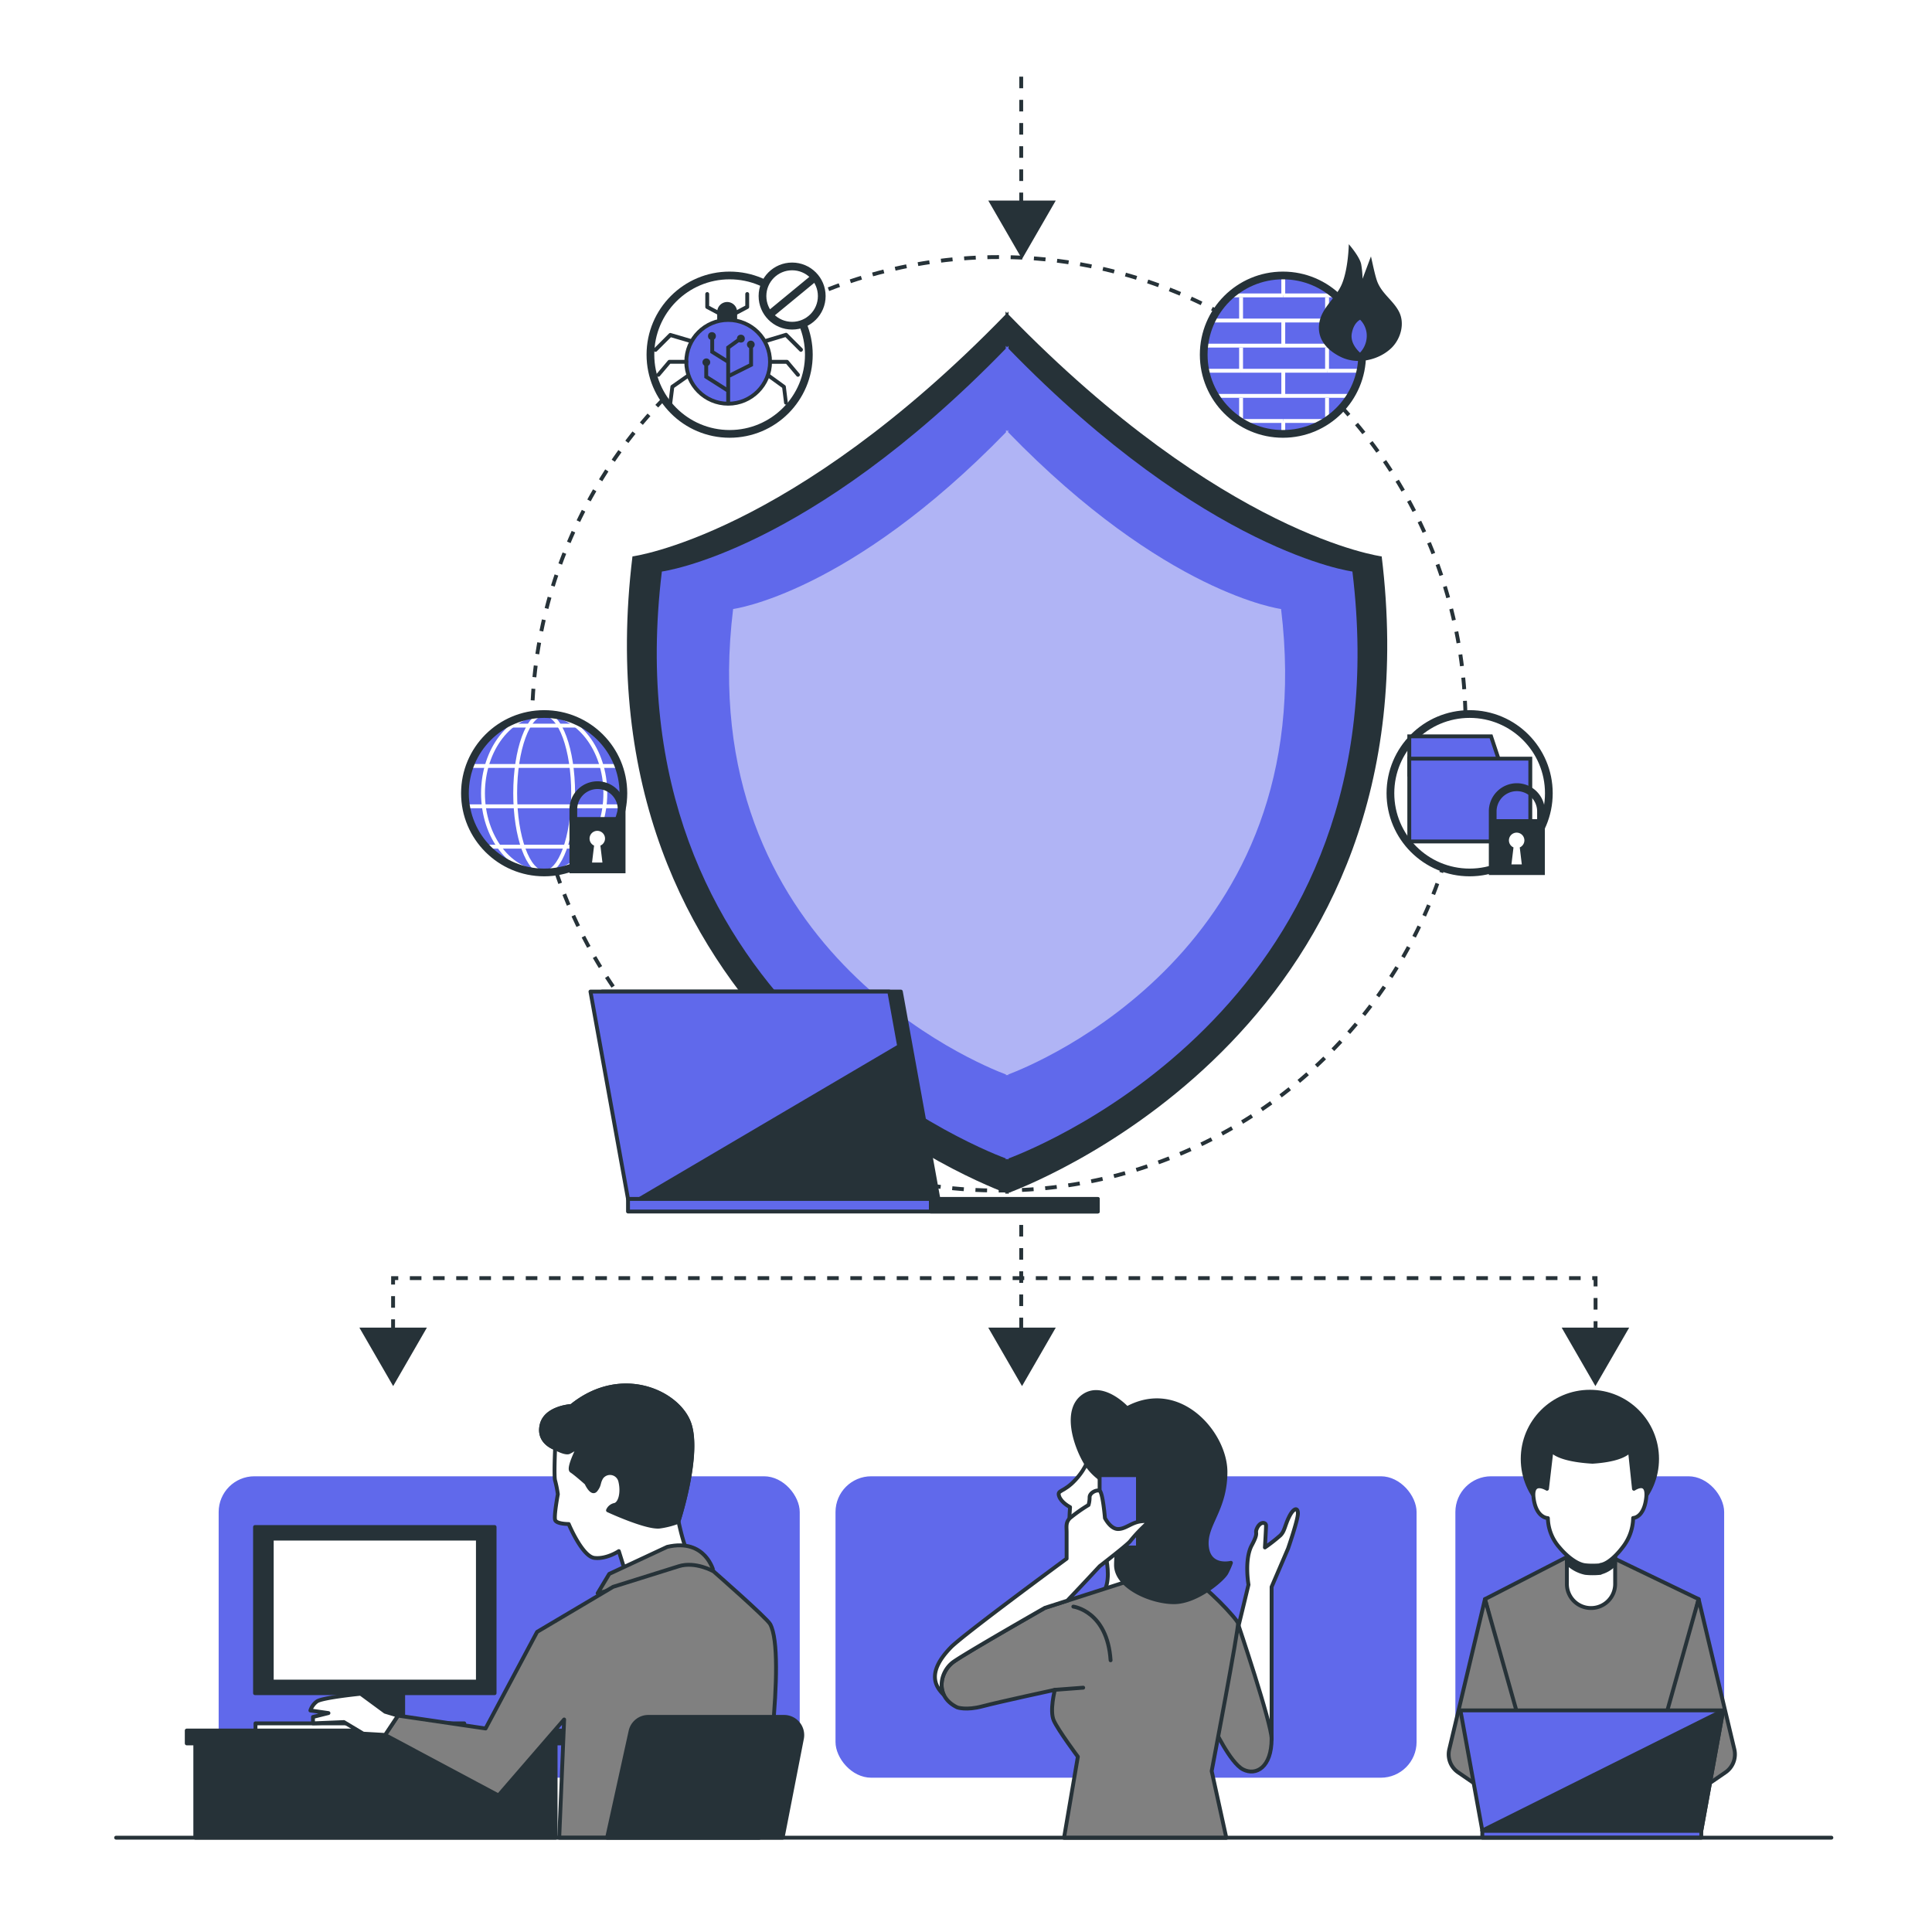 <svg class="animated" id="freepik_stories-endpoint" xmlns="http://www.w3.org/2000/svg" viewBox="0 0 500 500" version="1.1" xmlns:xlink="http://www.w3.org/1999/xlink" xmlns:svgjs="http://svgjs.com/svgjs"><style>svg#freepik_stories-endpoint:not(.animated) .animable {opacity: 0;}svg#freepik_stories-endpoint.animated #freepik--character-4--inject-2 {animation: 1s 1 forwards cubic-bezier(.36,-0.01,.5,1.38) slideLeft,6s Infinite  linear floating;animation-delay: 0s,1s;}svg#freepik_stories-endpoint.animated #freepik--character-3--inject-2 {animation: 1s 1 forwards cubic-bezier(.36,-0.01,.5,1.38) slideUp,6s Infinite  linear floating;animation-delay: 0s,1s;}svg#freepik_stories-endpoint.animated #freepik--characters-2--inject-2 {animation: 1s 1 forwards cubic-bezier(.36,-0.01,.5,1.38) slideRight,6s Infinite  linear floating;animation-delay: 0s,1s;}svg#freepik_stories-endpoint.animated #freepik--Shield--inject-2 {animation: 1s 1 forwards cubic-bezier(.36,-0.01,.5,1.38) zoomIn,6s Infinite  linear floating;animation-delay: 0s,1s;}svg#freepik_stories-endpoint.animated #freepik--Device--inject-2 {animation: 1s 1 forwards cubic-bezier(.36,-0.01,.5,1.38) slideRight,6s Infinite  linear floating;animation-delay: 0s,1s;}            @keyframes slideLeft {                0% {                    opacity: 0;                    transform: translateX(-30px);                }                100% {                    opacity: 1;                    transform: translateX(0);                }            }                    @keyframes floating {                0% {                    opacity: 1;                    transform: translateY(0px);                }                50% {                    transform: translateY(-10px);                }                100% {                    opacity: 1;                    transform: translateY(0px);                }            }                    @keyframes slideUp {                0% {                    opacity: 0;                    transform: translateY(30px);                }                100% {                    opacity: 1;                    transform: inherit;                }            }                    @keyframes slideRight {                0% {                    opacity: 0;                    transform: translateX(30px);                }                100% {                    opacity: 1;                    transform: translateX(0);                }            }                    @keyframes zoomIn {                0% {                    opacity: 0;                    transform: scale(0.5);                }                100% {                    opacity: 1;                    transform: scale(1);                }            }        .animator-hidden { display: none; }</style><g id="freepik--background-simple--inject-2" class="animable animator-hidden" style="transform-origin: 258.181px 240.284px;"><path d="M202.22,15c-34,5.45-66.68,17.42-94.14,38.58-40.18,31-62.47,77.28-64.79,127.63-1.54,33.24,6.4,65.65,16,97.21,12.33,40.6,20.29,86.85,46,121.55,40.09,54,117.59,76.78,182.4,67.11,41.87-6.24,86.11-30,99-73,4.77-15.91,7.1-33,15.25-47.71,9.76-17.62,27.48-27.91,40.93-42.26,16.61-17.72,23.31-39.8,27.45-63.16,9.59-54.16-4.58-113.7-37.65-157.66-36.12-48-94.75-65.55-152.07-70.56C254.89,10.43,228.18,10.79,202.22,15Z" style="fill: #6069EB; transform-origin: 258.181px 240.284px;" id="elokoysokqvh" class="animable"></path><g id="elzyruo7tyxhf"><path d="M202.22,15c-34,5.45-66.68,17.42-94.14,38.58-40.18,31-62.47,77.28-64.79,127.63-1.54,33.24,6.4,65.65,16,97.21,12.33,40.6,20.29,86.85,46,121.55,40.09,54,117.59,76.78,182.4,67.11,41.87-6.24,86.11-30,99-73,4.77-15.91,7.1-33,15.25-47.71,9.76-17.62,27.48-27.91,40.93-42.26,16.61-17.72,23.31-39.8,27.45-63.16,9.59-54.16-4.58-113.7-37.65-157.66-36.12-48-94.75-65.55-152.07-70.56C254.89,10.43,228.18,10.79,202.22,15Z" style="fill: rgb(255, 255, 255); opacity: 0.7; transform-origin: 258.181px 240.284px;" class="animable" id="elh4t78ww8lx4"></path></g></g><g id="freepik--character-4--inject-2" class="animable animator-active" style="transform-origin: 411.959px 417.885px;"><rect x="376.65" y="382.06" width="69.56" height="78.01" rx="9.25" style="fill: #6069EB; transform-origin: 411.43px 421.065px;" id="elsjaq5hitlc" class="animable"></rect><circle cx="411.46" cy="377.57" r="17.39" style="fill: rgb(38, 50, 56); stroke: rgb(38, 50, 56); stroke-linecap: round; stroke-linejoin: round; transform-origin: 411.46px 377.57px;" id="elbrtnsn41nod" class="animable"></circle><polygon points="408.5 401.41 384.31 413.85 394.91 455.55 429.47 455.55 439.6 413.85 414.26 401.64 408.5 401.41" style="fill: gray; stroke: rgb(38, 50, 56); stroke-linecap: round; stroke-linejoin: round; transform-origin: 411.955px 428.48px;" id="el2lint22pbq1" class="animable"></polygon><path d="M384.31,413.85l-9.23,38.84a5.64,5.64,0,0,0,2.3,6l12.23,8.4H397l-8.75-15.44,4.38-8.29Z" style="fill: gray; stroke: rgb(38, 50, 56); stroke-linecap: round; stroke-linejoin: round; transform-origin: 385.959px 440.47px;" id="elf35szjqbde" class="animable"></path><path d="M439.6,413.85l9.24,38.84a5.66,5.66,0,0,1-2.3,6l-12.23,8.4h-7.38l8.76-15.44-4.38-8.29Z" style="fill: gray; stroke: rgb(38, 50, 56); stroke-linecap: round; stroke-linejoin: round; transform-origin: 437.965px 440.47px;" id="eleoxjrnqc3yw" class="animable"></path><path d="M411.73,416.16h0a6.22,6.22,0,0,1-6.22-6.22V394.73H418v15.21A6.23,6.23,0,0,1,411.73,416.16Z" style="fill: rgb(255, 255, 255); stroke: rgb(38, 50, 56); stroke-linecap: round; stroke-linejoin: round; transform-origin: 411.755px 405.445px;" id="elo2g8g3oz51" class="animable"></path><path d="M405.51,404.45a9.47,9.47,0,0,0,4.76,2.61h0a15.85,15.85,0,0,0,1.87.1,19.19,19.19,0,0,0,2.05-.1V407a7.72,7.72,0,0,0,3.76-2.29v-10H405.51Z" style="fill: rgb(38, 50, 56); stroke: rgb(38, 50, 56); stroke-linecap: round; stroke-linejoin: round; transform-origin: 411.73px 400.935px;" id="eldiegiiz2zjo" class="animable"></path><path d="M422.87,385.29l-1.05-9.91c-1.8,2.14-6.9,2.75-9.68,2.92-3.06-.17-8.65-.78-10.62-2.92l-1.16,9.91s-4.14-2.54-3.45,2.53,3.68,5.07,3.68,5.07a11.84,11.84,0,0,0,3,7.6c1.65,2,4.4,4.36,6.68,4.6h0a14.83,14.83,0,0,0,1.87.09,17.93,17.93,0,0,0,2.05-.09V405c2-.28,4.31-2.65,5.74-4.55a12.6,12.6,0,0,0,2.73-7.6s2.73,0,3.36-5.07S422.87,385.29,422.87,385.29Z" style="fill: rgb(255, 255, 255); stroke: rgb(38, 50, 56); stroke-linecap: round; stroke-linejoin: round; transform-origin: 411.462px 390.281px;" id="elia68xew0h98" class="animable"></path><rect x="383.62" y="473.75" width="56.67" height="1.84" style="fill: #6069EB; stroke: rgb(38, 50, 56); stroke-linecap: round; stroke-linejoin: round; transform-origin: 411.955px 474.67px;" id="ele5vleohs5yi" class="animable"></rect><polygon points="440.3 473.75 383.62 473.75 377.96 442.65 445.96 442.65 440.3 473.75" style="fill: #6069EB; stroke: rgb(38, 50, 56); stroke-linecap: round; stroke-linejoin: round; transform-origin: 411.96px 458.2px;" id="elgi36wtqrfoe" class="animable"></polygon><polygon points="440.3 473.75 445.96 442.65 383.62 473.75 440.3 473.75" style="fill: rgb(38, 50, 56); stroke: rgb(38, 50, 56); stroke-linecap: round; stroke-linejoin: round; transform-origin: 414.79px 458.2px;" id="elgcnwcgiyd6t" class="animable"></polygon></g><g id="freepik--character-3--inject-2" class="animable" style="transform-origin: 291.42px 417.944px;"><rect x="216.23" y="382.06" width="150.38" height="78.01" rx="9.25" style="fill: #6069EB; transform-origin: 291.42px 421.065px;" id="elg6hdpy4fk6" class="animable"></rect><path d="M281.75,377s-.28,2.55-3.4,5.95-4.82,2.55-4.26,4.25,2.84,2.84,2.84,2.84-.85,10.21.85,12.19,8.5,1.13,8.5,1.13,1.14,4.82-.28,7.94-1.13,4.54-1.13,4.54,11.9-2.84,14.17-5.1-1.41-14.18,1.14-24.39S285.15,373.26,281.75,377Z" style="fill: rgb(255, 255, 255); stroke: rgb(38, 50, 56); stroke-linecap: round; stroke-linejoin: round; transform-origin: 287.208px 395.635px;" id="el0pmg98jy9e7" class="animable"></path><path d="M329.09,450.09v-39.4l4.26-9.93s2.55-7.37,2.55-9.07-1.14-1.42-2.27.85-1.13,3.69-2.27,4.82a42.23,42.23,0,0,1-4,3.12s.29-4.82.29-5.67-1.42-1.14-2.27.57.57.85-1.42,4.53-.85,10.21-.85,10.21-5.95,24.95-7.37,29.2-.85,9.64,5.67,12.47S329.09,450.09,329.09,450.09Z" style="fill: rgb(255, 255, 255); stroke: rgb(38, 50, 56); stroke-linecap: round; stroke-linejoin: round; transform-origin: 325.501px 421.658px;" id="elerw0p9zufd9" class="animable"></path><path d="M320.31,420s8.78,26,8.78,30c0,7.37-4,9.64-7.37,7.94S314.07,447,314.07,447,318,421.74,320.31,420Z" style="fill: gray; stroke: rgb(38, 50, 56); stroke-linecap: round; stroke-linejoin: round; transform-origin: 321.58px 439.238px;" id="el7804q8z0avq" class="animable"></path><path d="M247.73,441.87s2.27.85,6.52-.28S273,437.33,273,437.33s-1.42,5.39-.28,7.94,6.23,9.36,6.23,9.36l-3.58,21h42l-3.79-17.28s7.09-37.14,6.81-38.27-8.51-9.92-11.63-11.06-14.46-.56-14.46-.56l-23.81,7.65S250.56,427.41,246.88,430,241.77,439,247.73,441.87Z" style="fill: gray; stroke: rgb(38, 50, 56); stroke-linecap: round; stroke-linejoin: round; transform-origin: 282.042px 441.971px;" id="elh8wdt8n8tke" class="animable"></path><line x1="272.96" y1="437.33" x2="280.33" y2="436.77" style="fill: none; stroke: rgb(38, 50, 56); stroke-linecap: round; stroke-linejoin: round; transform-origin: 276.645px 437.05px;" id="ela2gl139yhfs" class="animable"></line><path d="M277.78,415.79s8.79,1.13,9.64,13.89" style="fill: none; stroke: rgb(38, 50, 56); stroke-linecap: round; stroke-linejoin: round; transform-origin: 282.6px 422.735px;" id="elwpcfixqa8up" class="animable"></path><path d="M291.67,364.47s-6.24-6.8-11.34-3.12-2,13,.85,17.58,8.79,6.52,9.64,7.94-2,12.47-2,18.15,9.07,9.63,15,9.63,12.76-5.95,13.61-7.65a21.72,21.72,0,0,0,1.13-2.55s-5.67,1.42-6.23-4.25,4.82-9.36,4.82-19.28S305.28,357.1,291.67,364.47Z" style="fill: rgb(38, 50, 56); stroke: rgb(38, 50, 56); stroke-linecap: round; stroke-linejoin: round; transform-origin: 298.082px 387.454px;" id="elt572bcauoe" class="animable"></path><g id="elt0qehz0vgcb"><rect x="284.58" y="381.77" width="9.92" height="18.71" style="fill: #6069EB; stroke: rgb(38, 50, 56); stroke-linecap: round; stroke-linejoin: round; transform-origin: 289.54px 391.125px; transform: rotate(26.86deg);" class="animable" id="el73c89dlf85o"></rect></g><path d="M246.88,430c3.68-2.55,23.53-13.89,23.53-13.89l5.81-1.86c4.75-5,8.36-8.91,8.36-8.91s7.37-5.67,7.94-6.52a38.71,38.71,0,0,1,3.4-3.69c1.14-1.13,2-1.7-.56-1.42s-4,2-6,2-3.4-2.84-3.4-2.84-.57-6.8-1.42-7.08-2.55.56-2.55,1.7a7,7,0,0,1-.28,2,41,41,0,0,0-4.82,3.4c-1.14,1.14-.85,2.27-.85,3.69v6.8s-27.12,19.94-30,23c-6.51,6.72-3.73,10.29-1.81,12.23C242.84,435.46,244.3,431.75,246.88,430Z" style="fill: rgb(255, 255, 255); stroke: rgb(38, 50, 56); stroke-linecap: round; stroke-linejoin: round; transform-origin: 269.497px 412.173px;" id="elpwnw8upi8g" class="animable"></path></g><g id="freepik--characters-2--inject-2" class="animable" style="transform-origin: 127.978px 417.078px;"><rect x="56.59" y="382.06" width="150.38" height="78.01" rx="9.25" style="fill: #6069EB; transform-origin: 131.78px 421.065px;" id="elh7ftv1dhblv" class="animable"></rect><rect x="50.54" y="448.06" width="93.25" height="27.53" style="fill: rgb(38, 50, 56); stroke: rgb(38, 50, 56); stroke-linecap: round; stroke-linejoin: round; transform-origin: 97.165px 461.825px;" id="elm89280uo0v" class="animable"></rect><rect x="92.67" y="436.52" width="11.67" height="12.33" style="fill: rgb(38, 50, 56); stroke: rgb(38, 50, 56); stroke-linecap: round; stroke-linejoin: round; transform-origin: 98.505px 442.685px;" id="elq98uytmo2dk" class="animable"></rect><rect x="66" y="395.19" width="62" height="43" style="fill: rgb(38, 50, 56); stroke: rgb(38, 50, 56); stroke-linecap: round; stroke-linejoin: round; transform-origin: 97px 416.69px;" id="elkto2cl9oa5g" class="animable"></rect><rect x="70.33" y="398.19" width="53.35" height="37" style="fill: rgb(255, 255, 255); stroke: rgb(38, 50, 56); stroke-linecap: round; stroke-linejoin: round; transform-origin: 97.005px 416.69px;" id="elhug7y8g9b6e" class="animable"></rect><rect x="66.12" y="446" width="54.03" height="2.33" style="fill: rgb(255, 255, 255); stroke: rgb(38, 50, 56); stroke-linecap: round; stroke-linejoin: round; transform-origin: 93.135px 447.165px;" id="eltni21hgyumq" class="animable"></rect><rect x="48.33" y="447.86" width="97.67" height="3.33" style="fill: rgb(38, 50, 56); stroke: rgb(38, 50, 56); stroke-linecap: round; stroke-linejoin: round; transform-origin: 97.165px 449.525px;" id="elkjfywwwtcrc" class="animable"></rect><path d="M147.88,363.87s-6.66.35-7.72,4.91,3.51,6,3.51,6-.35,7.37,0,8.42a29.32,29.32,0,0,1,.7,3.5s-1.05,5.61-.7,6.67,3.51,1.05,3.51,1.05,3.5,8.41,6.66,8.77,6.31-1.76,6.31-1.76L161.9,407s17.54-5.61,16.49-5.26-2.81-8.06-2.81-8.06,5.61-17.18,2.81-25.25S160.85,353.35,147.88,363.87Z" style="fill: rgb(255, 255, 255); stroke: rgb(38, 50, 56); stroke-linecap: round; stroke-linejoin: round; transform-origin: 159.587px 382.778px;" id="elazhopnb28vb" class="animable"></path><path d="M159.1,389.47a2.41,2.41,0,0,0-1.75,1.4s9.81,4.56,13.32,4.21a21.19,21.19,0,0,0,4.94-1.27l0-.13s5.61-17.18,2.81-25.25-17.54-15.08-30.51-4.56c0,0-6.66.35-7.72,4.91s3.51,6,3.51,6,2.45,1.4,3.51,1.05A13.21,13.21,0,0,0,150,374s-3.15,6-2.1,6.66,3.86,3.16,3.86,3.16,1.4,3.15,2.45,1.75.55-1.62,1.4-3.15a2.73,2.73,0,0,1,4.94,1C161.23,386.3,160.5,389.12,159.1,389.47Z" style="fill: rgb(38, 50, 56); stroke: rgb(38, 50, 56); stroke-linecap: round; stroke-linejoin: round; transform-origin: 159.617px 376.827px;" id="ell8jx87kkyp8" class="animable"></path><path d="M172.67,400.33l-15,7-3,5,26.66-6.67,3.34,1S182.67,398,172.67,400.33Z" style="fill: gray; stroke: rgb(38, 50, 56); stroke-linecap: round; stroke-linejoin: round; transform-origin: 169.67px 406.131px;" id="el8s3j8aoq6bc" class="animable"></path><path d="M146,445l-1.27,30.6H196.5c1.1-7.07,7.09-47.36,2.83-55.26-.85-1.58-14.66-13.67-14.66-13.67s-4.67-2.67-9-1.33-17,5.33-17,5.33L139,422.33l-13.33,25L103,444l-3.33,5L129,464.66Z" style="fill: gray; stroke: rgb(38, 50, 56); stroke-linecap: round; stroke-linejoin: round; transform-origin: 150.255px 440.282px;" id="eltj2t84einwf" class="animable"></path><path d="M99.67,443l-6.34-4.66s-10,1-11.33,2a4.68,4.68,0,0,0-1.67,2.33l4.67.67-4,1V446l8-.33,5,3,5.67.33,3.33-5Z" style="fill: rgb(255, 255, 255); stroke: rgb(38, 50, 56); stroke-linecap: round; stroke-linejoin: round; transform-origin: 91.665px 443.67px;" id="elbjaxlxmxvjj" class="animable"></path><path d="M202.54,475.59l5-25.65a4.71,4.71,0,0,0-4.62-5.61H167.78a4.69,4.69,0,0,0-4.59,3.69l-6.07,27.57Z" style="fill: rgb(38, 50, 56); stroke: rgb(38, 50, 56); stroke-linecap: round; stroke-linejoin: round; transform-origin: 182.373px 459.96px;" id="elxk7dybha5z" class="animable"></path></g><g id="freepik--Shield--inject-2" class="animable" style="transform-origin: 252.005px 247.715px;"><line x1="264.29" y1="19.84" x2="264.29" y2="64.49" style="fill: none; stroke: rgb(38, 50, 56); stroke-miterlimit: 10; stroke-dasharray: 3; transform-origin: 264.29px 42.165px;" id="elvi5b35xcedk" class="animable"></line><polygon points="264.5 67.03 273.23 51.9 255.76 51.9 264.5 67.03" style="fill: rgb(38, 50, 56); transform-origin: 264.495px 59.465px;" id="elnwyx8e4wsc" class="animable"></polygon><circle cx="258.49" cy="187.32" r="120.79" style="fill: none; stroke: rgb(38, 50, 56); stroke-miterlimit: 10; stroke-dasharray: 3.012, 3.012; transform-origin: 258.49px 187.32px;" id="elq3mo9uysy1" class="animable"></circle><line x1="264.29" y1="317.01" x2="264.29" y2="349.69" style="fill: none; stroke: rgb(38, 50, 56); stroke-miterlimit: 10; stroke-dasharray: 3; transform-origin: 264.29px 333.35px;" id="el2cae0cb91d8" class="animable"></line><polyline points="101.73 350.44 101.73 330.78 412.93 330.78 412.93 356.03" style="fill: none; stroke: rgb(38, 50, 56); stroke-miterlimit: 10; stroke-dasharray: 3; transform-origin: 257.33px 343.405px;" id="elkobdmsxlfc" class="animable"></polyline><polygon points="101.75 358.72 110.48 343.59 93.01 343.59 101.75 358.72" style="fill: rgb(38, 50, 56); transform-origin: 101.745px 351.155px;" id="elpfc8mdsk7gj" class="animable"></polygon><polygon points="264.5 358.72 273.23 343.59 255.76 343.59 264.5 358.72" style="fill: rgb(38, 50, 56); transform-origin: 264.495px 351.155px;" id="elx73lo5jjzbd" class="animable"></polygon><polygon points="412.89 358.72 421.63 343.59 404.16 343.59 412.89 358.72" style="fill: rgb(38, 50, 56); transform-origin: 412.895px 351.155px;" id="eluhbqw5h2ns" class="animable"></polygon><path d="M357.58,144S316.63,138.66,261,81.41v-.79l-.39.39-.38-.39v.79C204.64,138.66,163.68,144,163.68,144c-14.59,119.92,86.75,161,96.57,164.72V309l.38-.14.39.14v-.28C270.84,305,372.18,263.87,357.58,144Z" style="fill: rgb(38, 50, 56); transform-origin: 260.631px 194.81px;" id="elt15kxfh3ue" class="animable"></path><path d="M350,147.91S312.27,143,261,90.23V89.5l-.36.37-.35-.37v.73c-51.28,52.8-89,57.68-89,57.68-13.46,110.58,80,148.49,89,151.9v.26l.35-.13.36.13v-.26C270.05,296.4,363.49,258.49,350,147.91Z" style="fill: #6069EB; transform-origin: 260.648px 194.785px;" id="elbgnl8u8xm8h" class="animable"></path><g id="elvxcjbz22eu"><path d="M331.54,157.61s-30-3.87-70.63-45.75v-.57c-.09.09-.18.19-.28.28l-.28-.28v.57c-40.67,41.88-70.62,45.75-70.62,45.75-10.68,87.7,63.44,117.77,70.62,120.47v.21l.28-.11.28.11v-.21C268.1,275.38,342.21,245.31,331.54,157.61Z" style="fill: rgb(255, 255, 255); opacity: 0.5; transform-origin: 260.634px 194.79px;" class="animable" id="eld2ygfg74ze"></path></g><circle cx="188.83" cy="91.79" r="20.5" style="fill: rgb(255, 255, 255); stroke: rgb(38, 50, 56); stroke-miterlimit: 10; stroke-width: 2px; transform-origin: 188.83px 91.79px;" id="eluvxb7qlmjv" class="animable"></circle><path d="M190.77,86.42h-5.16V80.74a2.59,2.59,0,0,1,2.58-2.58h0a2.58,2.58,0,0,1,2.58,2.58Z" style="fill: rgb(38, 50, 56); transform-origin: 188.19px 82.29px;" id="elhdi15xotpk6" class="animable"></path><path d="M187.42,82.28a.53.53,0,0,1-.24-.06l-4.38-2.33a.48.48,0,0,1-.27-.44V76.1a.5.5,0,0,1,.5-.5.5.5,0,0,1,.5.5v3.05l4.12,2.18a.5.5,0,0,1-.23,1Z" style="fill: rgb(38, 50, 56); transform-origin: 185.288px 78.971px;" id="els84re2u3vm" class="animable"></path><path d="M189,82.28a.5.5,0,0,1-.24-1l4.12-2.18V76.1a.5.5,0,0,1,.5-.5.5.5,0,0,1,.5.5v3.35a.49.49,0,0,1-.26.44l-4.39,2.33A.46.46,0,0,1,189,82.28Z" style="fill: rgb(38, 50, 56); transform-origin: 191.124px 78.947px;" id="elkkq5d7g9ayf" class="animable"></path><circle cx="188.45" cy="93.64" r="10.84" style="fill: #6069EB; stroke: rgb(38, 50, 56); stroke-miterlimit: 10; transform-origin: 188.45px 93.64px;" id="el49vns7f2lra" class="animable"></circle><path d="M169.62,91.05a.51.51,0,0,1-.36-.15.51.51,0,0,1,0-.71l3.87-3.87a.51.51,0,0,1,.5-.12l5.28,1.55a.5.5,0,0,1-.28,1l-5-1.47L170,90.9A.5.5,0,0,1,169.62,91.05Z" style="fill: rgb(38, 50, 56); transform-origin: 174.203px 88.614px;" id="eligr7wktsoi" class="animable"></path><path d="M170.39,97.5a.5.5,0,0,1-.38-.82l2.84-3.36a.49.49,0,0,1,.38-.18h4.38a.5.5,0,0,1,.5.5.5.5,0,0,1-.5.5h-4.15l-2.69,3.18A.49.49,0,0,1,170.39,97.5Z" style="fill: rgb(38, 50, 56); transform-origin: 174.002px 95.32px;" id="el6npfxbijjb3" class="animable"></path><path d="M173.49,104.72h-.07a.51.51,0,0,1-.43-.56l.52-4.13a.51.51,0,0,1,.2-.35l4.06-2.85a.51.51,0,0,1,.7.12.5.5,0,0,1-.12.7l-3.88,2.73-.49,3.9A.5.5,0,0,1,173.49,104.72Z" style="fill: rgb(38, 50, 56); transform-origin: 175.775px 100.73px;" id="elzzls36cocu" class="animable"></path><path d="M207.29,91.05a.51.51,0,0,1-.36-.15l-3.66-3.66-5,1.52a.5.5,0,1,1-.29-1l5.3-1.6a.49.49,0,0,1,.5.12l3.87,3.87a.51.51,0,0,1,0,.71A.5.5,0,0,1,207.29,91.05Z" style="fill: rgb(38, 50, 56); transform-origin: 202.698px 88.593px;" id="elwpr2li5yilg" class="animable"></path><path d="M206.51,97.5a.49.49,0,0,1-.38-.18l-2.69-3.18h-4.15a.5.5,0,0,1-.5-.5.5.5,0,0,1,.5-.5h4.38a.53.53,0,0,1,.39.18l2.83,3.36a.49.49,0,0,1-.06.7A.47.47,0,0,1,206.51,97.5Z" style="fill: rgb(38, 50, 56); transform-origin: 202.9px 95.32px;" id="elns58suac89" class="animable"></path><path d="M203.41,104.72a.5.5,0,0,1-.49-.44l-.49-3.91-3.85-2.77a.5.5,0,1,1,.58-.81l4,2.9a.51.51,0,0,1,.21.34l.51,4.13a.5.5,0,0,1-.43.56Z" style="fill: rgb(38, 50, 56); transform-origin: 201.109px 100.695px;" id="elec56k8a5ace" class="animable"></path><polygon points="188.95 104.48 187.95 104.48 187.95 89.68 191.25 87.3 191.84 88.11 188.95 90.2 188.95 104.48" style="fill: rgb(38, 50, 56); transform-origin: 189.895px 95.89px;" id="el2xwen19mwed" class="animable"></polygon><polygon points="188.93 97.7 188.49 96.81 193.88 94.11 193.88 89.26 194.88 89.26 194.88 94.73 188.93 97.7" style="fill: rgb(38, 50, 56); transform-origin: 191.685px 93.48px;" id="el649bfggbzim" class="animable"></polygon><polygon points="188.19 94.07 183.82 91.34 183.82 86.94 184.82 86.94 184.82 90.79 188.72 93.22 188.19 94.07" style="fill: rgb(38, 50, 56); transform-origin: 186.27px 90.505px;" id="elk3x9bh5ufve" class="animable"></polygon><polygon points="188.18 101.55 182.27 97.79 182.27 93.9 183.27 93.9 183.27 97.24 188.72 100.7 188.18 101.55" style="fill: rgb(38, 50, 56); transform-origin: 185.495px 97.725px;" id="elrvbduq23i5n" class="animable"></polygon><circle cx="184.25" cy="86.98" r="1.02" style="fill: rgb(38, 50, 56); transform-origin: 184.25px 86.98px;" id="elfydr8hgup7i" class="animable"></circle><circle cx="191.74" cy="87.64" r="1.02" style="fill: rgb(38, 50, 56); transform-origin: 191.74px 87.64px;" id="elfg4626zpcti" class="animable"></circle><path d="M195.31,89.16a1,1,0,1,1-1-1A1,1,0,0,1,195.31,89.16Z" style="fill: rgb(38, 50, 56); transform-origin: 194.31px 89.16px;" id="ellcerikgrgsq" class="animable"></path><path d="M183.8,93.76a1,1,0,1,1-1-1A1,1,0,0,1,183.8,93.76Z" style="fill: rgb(38, 50, 56); transform-origin: 182.8px 93.76px;" id="elsxlzsni6fcg" class="animable"></path><g id="elalpmrtoz67j"><circle cx="205" cy="76.62" r="7.67" style="fill: rgb(255, 255, 255); stroke: rgb(38, 50, 56); stroke-miterlimit: 10; stroke-width: 2px; transform-origin: 205px 76.62px; transform: rotate(-68.81deg);" class="animable" id="ela1gqlezhrrh"></circle></g><line x1="199.33" y1="81.29" x2="210.67" y2="71.95" style="fill: none; stroke: rgb(38, 50, 56); stroke-miterlimit: 10; stroke-width: 2px; transform-origin: 205px 76.62px;" id="elbrhozus5mr" class="animable"></line><circle cx="332.02" cy="91.79" r="20.5" style="fill: #6069EB; transform-origin: 332.02px 91.79px;" id="el5mt7ajq0h86" class="animable"></circle><path d="M343.44,108.86l-.15.09" style="fill: none; stroke: rgb(255, 255, 255); stroke-miterlimit: 10; transform-origin: 343.365px 108.905px;" id="elk9ut8gnqhic" class="animable"></path><path d="M320.92,109a20.42,20.42,0,0,0,11.19,3.34" style="fill: none; stroke: rgb(255, 255, 255); stroke-miterlimit: 10; transform-origin: 326.515px 110.67px;" id="el74n793mmje4" class="animable"></path><path d="M350.58,83a20.61,20.61,0,0,0-4.9-6.5" style="fill: none; stroke: rgb(255, 255, 255); stroke-miterlimit: 10; transform-origin: 348.13px 79.75px;" id="el5jvu2x7o6pg" class="animable"></path><path d="M343.29,109a20.39,20.39,0,0,1-11.18,3.34" style="fill: none; stroke: rgb(255, 255, 255); stroke-miterlimit: 10; transform-origin: 337.7px 110.67px;" id="elkcts3jfbj1k" class="animable"></path><path d="M343.44,108.86a20.57,20.57,0,0,0,6.15-6.41" style="fill: none; stroke: rgb(255, 255, 255); stroke-miterlimit: 10; transform-origin: 346.515px 105.655px;" id="elh2f4vl5jcu" class="animable"></path><path d="M349.59,102.45a20.17,20.17,0,0,0,2.59-6.5" style="fill: none; stroke: rgb(255, 255, 255); stroke-miterlimit: 10; transform-origin: 350.885px 99.2px;" id="elsp5ktkcjf1" class="animable"></path><path d="M320.92,109a20.58,20.58,0,0,1-6.3-6.5" style="fill: none; stroke: rgb(255, 255, 255); stroke-miterlimit: 10; transform-origin: 317.77px 105.75px;" id="eln19odsuq74" class="animable"></path><path d="M318.53,76.45a20.42,20.42,0,0,1,13.58-5.16" style="fill: none; stroke: rgb(255, 255, 255); stroke-miterlimit: 10; transform-origin: 325.32px 73.87px;" id="elbskaudvhl55" class="animable"></path><path d="M345.68,76.45a20.42,20.42,0,0,0-13.57-5.16" style="fill: none; stroke: rgb(255, 255, 255); stroke-miterlimit: 10; transform-origin: 338.895px 73.87px;" id="ele123rutoj6n" class="animable"></path><path d="M352.18,96a20.38,20.38,0,0,0,.43-4.16,20.14,20.14,0,0,0-.15-2.34" style="fill: none; stroke: rgb(255, 255, 255); stroke-miterlimit: 10; transform-origin: 352.395px 92.75px;" id="el815zaf0be2" class="animable"></path><path d="M350.58,83a20.15,20.15,0,0,1,1.88,6.5" style="fill: none; stroke: rgb(255, 255, 255); stroke-miterlimit: 10; transform-origin: 351.52px 86.25px;" id="elndbwsm2ilv" class="animable"></path><path d="M312,96a20.38,20.38,0,0,1-.42-4.16,20.14,20.14,0,0,1,.14-2.34" style="fill: none; stroke: rgb(255, 255, 255); stroke-miterlimit: 10; transform-origin: 311.79px 92.75px;" id="el73lyyuvei59" class="animable"></path><path d="M318.53,76.45a20.61,20.61,0,0,0-4.9,6.5" style="fill: none; stroke: rgb(255, 255, 255); stroke-miterlimit: 10; transform-origin: 316.08px 79.7px;" id="elg9hvm97m7t" class="animable"></path><path d="M313.63,83a20.41,20.41,0,0,0-1.88,6.5" style="fill: none; stroke: rgb(255, 255, 255); stroke-miterlimit: 10; transform-origin: 312.69px 86.25px;" id="elkzj0xz61ppj" class="animable"></path><path d="M312,96a20.4,20.4,0,0,0,2.59,6.5" style="fill: none; stroke: rgb(255, 255, 255); stroke-miterlimit: 10; transform-origin: 313.295px 99.25px;" id="el70dlh4mfeeu" class="animable"></path><line x1="332.11" y1="76.45" x2="345.68" y2="76.45" style="fill: none; stroke: rgb(255, 255, 255); stroke-miterlimit: 10; transform-origin: 338.895px 76.45px;" id="eldt3ertkyk2l" class="animable"></line><line x1="318.53" y1="76.45" x2="332.11" y2="76.45" style="fill: none; stroke: rgb(255, 255, 255); stroke-miterlimit: 10; transform-origin: 325.32px 76.45px;" id="el9ica80o4dze" class="animable"></line><line x1="350.58" y1="82.95" x2="313.63" y2="82.95" style="fill: none; stroke: rgb(255, 255, 255); stroke-miterlimit: 10; transform-origin: 332.105px 82.95px;" id="elet9y5u7wx7" class="animable"></line><line x1="352.46" y1="89.45" x2="311.75" y2="89.45" style="fill: none; stroke: rgb(255, 255, 255); stroke-miterlimit: 10; transform-origin: 332.105px 89.45px;" id="ellt0v8bbjya" class="animable"></line><line x1="343.44" y1="95.95" x2="352.18" y2="95.95" style="fill: none; stroke: rgb(255, 255, 255); stroke-miterlimit: 10; transform-origin: 347.81px 95.95px;" id="ellleruht1zi" class="animable"></line><line x1="321.19" y1="95.95" x2="312.03" y2="95.95" style="fill: none; stroke: rgb(255, 255, 255); stroke-miterlimit: 10; transform-origin: 316.61px 95.95px;" id="eldgr2uk6qudv" class="animable"></line><line x1="343.44" y1="95.95" x2="321.19" y2="95.95" style="fill: none; stroke: rgb(255, 255, 255); stroke-miterlimit: 10; transform-origin: 332.315px 95.95px;" id="elg6m1k941hr4" class="animable"></line><line x1="349.59" y1="102.45" x2="314.62" y2="102.45" style="fill: none; stroke: rgb(255, 255, 255); stroke-miterlimit: 10; transform-origin: 332.105px 102.45px;" id="elmjr1vbfw3" class="animable"></line><line x1="343.29" y1="108.95" x2="343.44" y2="108.95" style="fill: none; stroke: rgb(255, 255, 255); stroke-miterlimit: 10; transform-origin: 343.365px 108.95px;" id="elu9o9lzvxmln" class="animable"></line><line x1="332.11" y1="108.95" x2="343.29" y2="108.95" style="fill: none; stroke: rgb(255, 255, 255); stroke-miterlimit: 10; transform-origin: 337.7px 108.95px;" id="elzn7et11ofa" class="animable"></line><line x1="321.19" y1="108.95" x2="320.92" y2="108.95" style="fill: none; stroke: rgb(255, 255, 255); stroke-miterlimit: 10; transform-origin: 321.055px 108.95px;" id="eles48nwybkus" class="animable"></line><line x1="332.11" y1="108.95" x2="321.19" y2="108.95" style="fill: none; stroke: rgb(255, 255, 255); stroke-miterlimit: 10; transform-origin: 326.65px 108.95px;" id="elt72unwss4o" class="animable"></line><line x1="332.11" y1="76.45" x2="332.11" y2="71.29" style="fill: none; stroke: rgb(255, 255, 255); stroke-miterlimit: 10; transform-origin: 332.11px 73.87px;" id="elbxlp5gtwjv8" class="animable"></line><line x1="343.44" y1="76.95" x2="343.44" y2="82.95" style="fill: none; stroke: rgb(255, 255, 255); stroke-miterlimit: 10; transform-origin: 343.44px 79.95px;" id="ele6llk3dfyqf" class="animable"></line><line x1="321.19" y1="76.95" x2="321.19" y2="82.95" style="fill: none; stroke: rgb(255, 255, 255); stroke-miterlimit: 10; transform-origin: 321.19px 79.95px;" id="elpykoef8atir" class="animable"></line><line x1="332.11" y1="83.2" x2="332.11" y2="89.38" style="fill: none; stroke: rgb(255, 255, 255); stroke-miterlimit: 10; transform-origin: 332.11px 86.29px;" id="eltjd1yi8b9nr" class="animable"></line><line x1="343.44" y1="95.95" x2="343.44" y2="89.98" style="fill: none; stroke: rgb(255, 255, 255); stroke-miterlimit: 10; transform-origin: 343.44px 92.965px;" id="elpd4rxc2rp8h" class="animable"></line><line x1="321.19" y1="89.98" x2="321.19" y2="95.95" style="fill: none; stroke: rgb(255, 255, 255); stroke-miterlimit: 10; transform-origin: 321.19px 92.965px;" id="el58g8ptcu32p" class="animable"></line><line x1="332.11" y1="96.2" x2="332.11" y2="102.38" style="fill: none; stroke: rgb(255, 255, 255); stroke-miterlimit: 10; transform-origin: 332.11px 99.29px;" id="elr0enux9272" class="animable"></line><line x1="332.11" y1="108.95" x2="332.11" y2="112.29" style="fill: none; stroke: rgb(255, 255, 255); stroke-miterlimit: 10; transform-origin: 332.11px 110.62px;" id="elzwqtv2mdksf" class="animable"></line><line x1="343.44" y1="108.86" x2="343.44" y2="102.98" style="fill: none; stroke: rgb(255, 255, 255); stroke-miterlimit: 10; transform-origin: 343.44px 105.92px;" id="el2y6pnea9fkx" class="animable"></line><line x1="343.44" y1="108.86" x2="343.44" y2="108.95" style="fill: none; stroke: rgb(255, 255, 255); stroke-miterlimit: 10; transform-origin: 343.44px 108.905px;" id="el8str2wplqpv" class="animable"></line><line x1="321.19" y1="102.98" x2="321.19" y2="108.95" style="fill: none; stroke: rgb(255, 255, 255); stroke-miterlimit: 10; transform-origin: 321.19px 105.965px;" id="eljs2tsn91noo" class="animable"></line><circle cx="332.02" cy="91.79" r="20.5" style="fill: none; stroke: rgb(38, 50, 56); stroke-miterlimit: 10; stroke-width: 2px; transform-origin: 332.02px 91.79px;" id="elsldudim7m0d" class="animable"></circle><path d="M360.16,90c-3.23,3.16-8.81,4.51-13.16,2.38-3.43-1.68-6.19-4.51-5.59-8.67s4.32-6.47,5.88-10.23c1.67-4,1.78-10.28,1.78-10.28s2.89,3.28,3.22,5.28a24.45,24.45,0,0,1,.34,3.67l2.17-5.79c.48,2,.86,4.1,1.48,6.07,1.1,3.45,4.21,5.19,5.77,8.21S362.56,87.6,360.16,90Z" style="fill: rgb(38, 50, 56); transform-origin: 352.057px 78.306px;" id="elaewstuktogv" class="animable"></path><path d="M352,91.94s-3.27-2.42-2.64-5.79,2.74-4,2.74-4a6.39,6.39,0,0,1,2.11,5.06A6.84,6.84,0,0,1,352,91.94Z" style="fill: #6069EB; stroke: rgb(38, 50, 56); stroke-linecap: round; stroke-linejoin: round; transform-origin: 351.748px 87.045px;" id="el9jnoopyfsai" class="animable"></path><circle cx="140.83" cy="205.29" r="20.5" style="fill: #6069EB; transform-origin: 140.83px 205.29px;" id="ellsn0n7d0jig" class="animable"></circle><ellipse cx="140.83" cy="205.29" rx="15.83" ry="20.5" style="fill: none; stroke: rgb(255, 255, 255); stroke-miterlimit: 10; transform-origin: 140.83px 205.29px;" id="elaf4unrd8c0u" class="animable"></ellipse><ellipse cx="140.83" cy="205.29" rx="7.5" ry="20.5" style="fill: none; stroke: rgb(255, 255, 255); stroke-miterlimit: 10; transform-origin: 140.83px 205.29px;" id="el8luaoua12jj" class="animable"></ellipse><line x1="130.15" y1="187.79" x2="151.18" y2="187.79" style="fill: none; stroke: rgb(255, 255, 255); stroke-miterlimit: 10; transform-origin: 140.665px 187.79px;" id="elkb44o6oprrq" class="animable"></line><line x1="121.39" y1="198.23" x2="159.95" y2="198.23" style="fill: none; stroke: rgb(255, 255, 255); stroke-miterlimit: 10; transform-origin: 140.67px 198.23px;" id="elcwvyqda62bo" class="animable"></line><line x1="120.33" y1="208.67" x2="161" y2="208.67" style="fill: none; stroke: rgb(255, 255, 255); stroke-miterlimit: 10; transform-origin: 140.665px 208.67px;" id="elxp05plqy1d" class="animable"></line><line x1="124.54" y1="219.12" x2="156.79" y2="219.12" style="fill: none; stroke: rgb(255, 255, 255); stroke-miterlimit: 10; transform-origin: 140.665px 219.12px;" id="el96ysz3rbwv" class="animable"></line><circle cx="140.83" cy="205.29" r="20.5" style="fill: none; stroke: rgb(38, 50, 56); stroke-miterlimit: 10; stroke-width: 2px; transform-origin: 140.83px 205.29px;" id="elgm26kkt76x6" class="animable"></circle><path d="M154.63,202.2a7.26,7.26,0,0,0-7.25,7.25V226h14.5v-16.5A7.26,7.26,0,0,0,154.63,202.2Zm-5.25,9.25v-2a5.25,5.25,0,0,1,10.5,0v2Z" style="fill: rgb(38, 50, 56); transform-origin: 154.63px 214.1px;" id="el1g3llqfvx0s" class="animable"></path><path d="M156.58,217a2,2,0,1,0-2.83,1.84l-.53,4.39h2.69l-.53-4.39A2,2,0,0,0,156.58,217Z" style="fill: rgb(255, 255, 255); transform-origin: 154.58px 219.125px;" id="el75vt7tkpjb8" class="animable"></path><circle cx="380.34" cy="205.29" r="20.5" style="fill: rgb(255, 255, 255); stroke: rgb(38, 50, 56); stroke-miterlimit: 10; stroke-width: 2px; transform-origin: 380.34px 205.29px;" id="elwa8vgm41en" class="animable"></circle><polygon points="389.17 200.46 364.72 200.46 364.72 190.57 385.88 190.57 389.17 200.46" style="fill: #6069EB; stroke: rgb(38, 50, 56); stroke-miterlimit: 10; transform-origin: 376.945px 195.515px;" id="el9lmmjg53job" class="animable"></polygon><rect x="364.72" y="196.34" width="31.32" height="21.43" style="fill: #6069EB; stroke: rgb(38, 50, 56); stroke-miterlimit: 10; transform-origin: 380.38px 207.055px;" id="elfmb31aew4en" class="animable"></rect><path d="M392.56,202.7a7.26,7.26,0,0,0-7.25,7.25v16.5h14.5V210A7.26,7.26,0,0,0,392.56,202.7ZM387.31,212v-2a5.25,5.25,0,0,1,10.5,0v2Z" style="fill: rgb(38, 50, 56); transform-origin: 392.56px 214.575px;" id="el4jra6evmge" class="animable"></path><path d="M394.51,217.47a2,2,0,1,0-2.82,1.84l-.53,4.39h2.68l-.53-4.39A2,2,0,0,0,394.51,217.47Z" style="fill: rgb(255, 255, 255); transform-origin: 392.51px 219.593px;" id="eldt12k34topm" class="animable"></path><line x1="30.05" y1="475.59" x2="473.96" y2="475.59" style="fill: none; stroke: rgb(38, 50, 56); stroke-linecap: round; stroke-linejoin: round; transform-origin: 252.005px 475.59px;" id="elnmn972qbwjh" class="animable"></line></g><g id="freepik--character-1--inject-2" class="animable animator-hidden" style="transform-origin: 266.839px 214.486px;"><path d="M251.67,201.29S217,219.62,216.33,221.62s5,39.67,7,53A262.54,262.54,0,0,1,225.67,305v5.67h92S324.33,213,322,212s-43-14.33-43-14.33Z" style="fill: rgb(255, 255, 255); stroke: rgb(38, 50, 56); stroke-linecap: round; stroke-linejoin: round; transform-origin: 269.385px 254.17px;" id="elgb24nzg7k6" class="animable"></path><path d="M287.87,242.7s-3.69-.47-8.7-5.63V237l0,0,0,0v.07c-5,5.16-8.7,5.63-8.7,5.63-1.32,10.81,7.81,14.52,8.7,14.85v0l0,0,0,0v0C280.05,257.22,289.19,253.51,287.87,242.7Z" style="fill: #6069EB; transform-origin: 279.17px 247.275px;" id="el6t8s2audoqr" class="animable"></path><path d="M279.15,258.57a.62.62,0,0,1-.19,0,1,1,0,0,1-.34-.11,14.69,14.69,0,0,1-9.22-15.86,1,1,0,0,1,.87-.87s3.41-.54,8-5.24A1.05,1.05,0,0,1,279,236a.92.92,0,0,1,.52.06,1.05,1.05,0,0,1,.51.44c4.57,4.64,7.93,5.18,8,5.18a1,1,0,0,1,.85.87,14.69,14.69,0,0,1-9.19,15.85A1.07,1.07,0,0,1,279.15,258.57Zm-7.83-15.06a12.66,12.66,0,0,0,7.81,13,12.68,12.68,0,0,0,7.82-13c-1.34-.39-4.24-1.59-7.82-5.06C275.55,241.92,272.66,243.12,271.32,243.51Z" style="fill: rgb(38, 50, 56); transform-origin: 279.14px 247.282px;" id="el9lp5q284nga" class="animable"></path><path d="M254,221.2s-.66,32.42,0,49.09,2.67,40.33,2.67,40.33" style="fill: none; stroke: rgb(38, 50, 56); stroke-linecap: round; stroke-linejoin: round; transform-origin: 255.188px 265.91px;" id="ell8tsy4roqnm" class="animable"></path><circle cx="257" cy="232.95" r="1.33" style="fill: none; stroke: rgb(38, 50, 56); stroke-linecap: round; stroke-linejoin: round; transform-origin: 257px 232.95px;" id="elqjs2s01mat" class="animable"></circle><circle cx="257" cy="263.95" r="1.33" style="fill: rgb(255, 255, 255); stroke: rgb(38, 50, 56); stroke-linecap: round; stroke-linejoin: round; transform-origin: 257px 263.95px;" id="elrfxa24qkw7f" class="animable"></circle><path d="M260,288.29a1.34,1.34,0,1,1-1.33-1.34A1.34,1.34,0,0,1,260,288.29Z" style="fill: rgb(255, 255, 255); stroke: rgb(38, 50, 56); stroke-linecap: round; stroke-linejoin: round; transform-origin: 258.66px 288.29px;" id="elrtlm7oh5okl" class="animable"></path><path d="M295.67,297.29l-10.34,5.33s-13-8.33-17.33-8.67-9.67.34-12.67,3-4.66,4.67-8,4.67-7.33.33-5.33,3,9,2.67,11.67,1.67,6.66-2,6.66-2a10.84,10.84,0,0,0,5.67,4,31.61,31.61,0,0,0,7.33,1s6.34,4,10.34,3.66a23.92,23.92,0,0,0,7-1.66L303,307.62S299.67,299.62,295.67,297.29Z" style="fill: rgb(171, 171, 171); stroke: rgb(38, 50, 56); stroke-linecap: round; stroke-linejoin: round; transform-origin: 272.231px 303.42px;" id="elq96mckntupk" class="animable"></path><path d="M265,291.29s-4-2.34-6,0-2.67,14.33-1.67,15.66,1.67-1.66,3-2.66S265,291.29,265,291.29Z" style="fill: rgb(171, 171, 171); stroke: rgb(38, 50, 56); stroke-linecap: round; stroke-linejoin: round; transform-origin: 260.936px 298.768px;" id="eloji77j3ba7" class="animable"></path><path d="M272,292.62s-5-3-7-1.33-5.67,15-4.67,16.33,4,0,4.34-1.67,6-10.33,6-10.33Z" style="fill: rgb(171, 171, 171); stroke: rgb(38, 50, 56); stroke-linecap: round; stroke-linejoin: round; transform-origin: 266.08px 299.473px;" id="el3tcnzdswsdb" class="animable"></path><path d="M280,298s-6.33-6-8-5.33-11,14.67-8.67,16.33,10.34-8.33,10.34-8.33l3,2.33" style="fill: rgb(171, 171, 171); stroke: rgb(38, 50, 56); stroke-linecap: round; stroke-linejoin: round; transform-origin: 271.479px 300.902px;" id="elsk0drrmabrb" class="animable"></path><path d="M288.67,305.62s-6-9.67-8-9.67-13.34,10.34-13.34,10.34,3.34,2.66,4.34,2,6.66-4.34,6.66-4.34,1,5.34,4.67,6.34" style="fill: rgb(171, 171, 171); stroke: rgb(38, 50, 56); stroke-linecap: round; stroke-linejoin: round; transform-origin: 278px 303.12px;" id="el985sn59xzcm" class="animable"></path><path d="M316.67,211s7.66,0,8.33,3.34S326.33,225,326.33,225s29.34,68.67,28.34,71.67-45.67,17.67-47,17.67-12-17-12-17l21.66-13.67L306,253.29" style="fill: rgb(255, 255, 255); stroke: rgb(38, 50, 56); stroke-linecap: round; stroke-linejoin: round; transform-origin: 325.182px 262.67px;" id="el0erhvxum5gjl" class="animable"></path><path d="M312.33,232.29s-9.66,8.33-10.33,19" style="fill: none; stroke: rgb(38, 50, 56); stroke-linecap: round; stroke-linejoin: round; transform-origin: 307.165px 241.79px;" id="eljl41fsxrh1o" class="animable"></path><path d="M304.33,232S299,240.29,299,250.29" style="fill: none; stroke: rgb(38, 50, 56); stroke-linecap: round; stroke-linejoin: round; transform-origin: 301.665px 241.145px;" id="elnr1wa3w58ga" class="animable"></path><path d="M317.33,283.62s6.34-5.67,9-5.67,8.67,1.34,10,7" style="fill: none; stroke: rgb(38, 50, 56); stroke-linecap: round; stroke-linejoin: round; transform-origin: 326.83px 281.45px;" id="elddrwpzi5sn8" class="animable"></path><path d="M321.67,277.29s9-5.34,12-3a17.73,17.73,0,0,1,4.66,6.33" style="fill: none; stroke: rgb(38, 50, 56); stroke-linecap: round; stroke-linejoin: round; transform-origin: 330px 277.158px;" id="elne2zcyr574" class="animable"></path><path d="M216.33,221.62l-10,64s-11,8-7,20c1.58,4.74,6,7,26.34,5a214.11,214.11,0,0,0,0-36.33C224,253,216.33,221.62,216.33,221.62Z" style="fill: rgb(255, 255, 255); stroke: rgb(38, 50, 56); stroke-linecap: round; stroke-linejoin: round; transform-origin: 212.448px 266.485px;" id="elgyt1qguzd77" class="animable"></path><path d="M214,294.22s6.85.16,7.33.95.48,11.47-1.11,12.59-2.71,1.59-3.35,0-1.75-4.94-1.75-4.94-4.3,4.78-8.45,3.82-4.62-2.86-5.89-3.34-3,.16-5.9-1-6.05-5.41-6.05-5.41-7.65,6.69-9.24,5.89.16-3.34,2.71-6.05,4.3-5.42,6.85-6.06,12.74-1.91,15.93-.95,5.9,2.39,6.21,2.86A13,13,0,0,0,214,294.22Z" style="fill: rgb(171, 171, 171); stroke: rgb(38, 50, 56); stroke-linecap: round; stroke-linejoin: round; transform-origin: 200.296px 299.078px;" id="elzdvz3vl7a1g" class="animable"></path><path d="M193.15,288.64s-4.3-.8-4.78,2.07.64,14,1.75,15a2.77,2.77,0,0,0,4.15-1.44c.63-1.91.47-11.94.47-11.94S195.22,289.6,193.15,288.64Z" style="fill: rgb(171, 171, 171); stroke: rgb(38, 50, 56); stroke-linecap: round; stroke-linejoin: round; transform-origin: 191.522px 297.351px;" id="eletmlsvpynij" class="animable"></path><path d="M201.12,290.39s-6.38-4-8-1.75.16,15.77,1,17.53,3.82,2.39,4.46.47.79-9.87,1-10.35" style="fill: rgb(171, 171, 171); stroke: rgb(38, 50, 56); stroke-linecap: round; stroke-linejoin: round; transform-origin: 196.791px 297.884px;" id="el78ng4lm608t" class="animable"></path><path d="M204.78,292.62c-.16.48,0,14.5-1.91,15.46s-4.62.95-4.62-5.42.32-14.18,2.07-14.82,6.69,2.08,8.45,3.67" style="fill: rgb(171, 171, 171); stroke: rgb(38, 50, 56); stroke-linecap: round; stroke-linejoin: round; transform-origin: 203.51px 298.142px;" id="eliz9rxh9wjii" class="animable"></path><line x1="215.14" y1="302.82" x2="213.7" y2="296.45" style="fill: rgb(171, 171, 171); stroke: rgb(38, 50, 56); stroke-linecap: round; stroke-linejoin: round; transform-origin: 214.42px 299.635px;" id="el2rgewo04bvr" class="animable"></line><polygon points="242.93 201.18 242.93 219.35 252.15 212.76 242.93 201.18" style="fill: rgb(186, 186, 186); stroke: rgb(38, 50, 56); stroke-linecap: round; stroke-linejoin: round; transform-origin: 247.54px 210.265px;" id="elgt0extvzf5h" class="animable"></polygon><polygon points="253.99 221.19 242.93 201.18 253.73 193.53 253.99 221.19" style="fill: rgb(255, 255, 255); stroke: rgb(38, 50, 56); stroke-linecap: round; stroke-linejoin: round; transform-origin: 248.46px 207.36px;" id="el5ypo42w0kib" class="animable"></polygon><path d="M250.56,189.06s2.11,18.17,2.64,23.44.79,8.7.79,8.7,16.33-19,19.49-23.19,3.95-5.53,3.95-5.53l.8-19.49Z" style="fill: rgb(171, 171, 171); stroke: rgb(38, 50, 56); stroke-linecap: round; stroke-linejoin: round; transform-origin: 264.395px 197.095px;" id="elwu73zqh9f3" class="animable"></path><path d="M251,192.87a12.21,12.21,0,0,0,11.27,1.86c7-2.57,9-7,10.53-8.53,1-1,3.1-2.38,5.05-4l.38-9.21-27.67,16.07S250.74,190.58,251,192.87Z" style="fill: rgb(38, 50, 56); stroke: rgb(38, 50, 56); stroke-linecap: round; stroke-linejoin: round; transform-origin: 264.395px 184.176px;" id="elakwwhzjtgqa" class="animable"></path><polygon points="261.37 204.34 253.99 221.19 266.9 212.76 261.37 204.34" style="fill: rgb(186, 186, 186); stroke: rgb(38, 50, 56); stroke-linecap: round; stroke-linejoin: round; transform-origin: 260.445px 212.765px;" id="elcubbkn72lee" class="animable"></polygon><polygon points="261.37 204.34 267.42 220.67 285.34 197.49 280.07 186.69 261.37 204.34" style="fill: rgb(255, 255, 255); stroke: rgb(38, 50, 56); stroke-linecap: round; stroke-linejoin: round; transform-origin: 273.355px 203.68px;" id="elj968r0j3u2k" class="animable"></polygon><path d="M242.71,119.88a28,28,0,0,0-10.51,15.58c-2.43,10.19,2.71,21.26,3.09,24.67s-1.08,7.84.53,12.05,8.73,10.88,9.87,14,7.52,8.74,14.46,6.2,9.12-7,10.7-8.54,6-4.12,8.14-7,3.49-4.94,3.49-4.94,5.62-13.81,6.1-26.12-6.82-26.27-20.61-30.11S242.71,119.88,242.71,119.88Z" style="fill: rgb(171, 171, 171); stroke: rgb(38, 50, 56); stroke-linecap: round; stroke-linejoin: round; transform-origin: 260.076px 153.826px;" id="el4besq8pu5zw" class="animable"></path><g id="elhumqc1de7f7"><path d="M231.51,153s.19,8.12,3.14,10.25,9.31,2,11.88.93,4.06-6.49,5.14-8.05,4.59-.73,4.59-.73,2.51,7.1,4.5,7.91,8.28,2.2,12.68-.1S278.7,152,278.7,152s2.56-.49,1.85-1.81-20.23-1.3-22.54-.54-2.61,1.8-3.87,1.78-3-1.34-4.26-1.36-18.77.29-18.77.29Z" style="fill: rgb(255, 255, 255); opacity: 0.5; transform-origin: 255.892px 157.031px;" class="animable" id="elim89brd8gq"></path></g><path d="M268,115.74c-13.79-3.84-25.26,4.14-25.26,4.14a28.47,28.47,0,0,0-9.5,12.38c.55-1.3,2.81-6.1,7-7.17,4.87-1.25,4.94,3.2,11.09,1.7s15.71-6.35,19.93-3.94,7.56,7.43,5.84,12.65-1.89,9.14-.16,10.47,3.83,5.55,4,8.17c.13,2.16,3,3.63,6.05,3.24a65.63,65.63,0,0,0,1.63-11.53C289.07,133.55,281.76,119.58,268,115.74Z" style="fill: rgb(38, 50, 56); stroke: rgb(38, 50, 56); stroke-linecap: round; stroke-linejoin: round; transform-origin: 260.94px 136.069px;" id="elrmy8h5zyqsq" class="animable"></path><path d="M247.74,165.78s-1.62,2.34-.14,3.41a2.16,2.16,0,0,0,2.78.29" style="fill: none; stroke: rgb(38, 50, 56); stroke-linecap: round; stroke-linejoin: round; transform-origin: 248.678px 167.818px;" id="el60zhvydjtob" class="animable"></path><path d="M249.42,168.16a8,8,0,0,0,4,1.88c2.27.29,4.64-2,4.64-2" style="fill: none; stroke: rgb(38, 50, 56); stroke-linecap: round; stroke-linejoin: round; transform-origin: 253.74px 169.053px;" id="elyros8xylo2n" class="animable"></path><path d="M257.24,169s.72,1.06,2.8-.22c0,0,2.82-.76,1.17-3.92" style="fill: none; stroke: rgb(38, 50, 56); stroke-linecap: round; stroke-linejoin: round; transform-origin: 259.484px 167.136px;" id="el0xyltablsxn" class="animable"></path><path d="M247.89,174.69s7.74,3,14.51-1.39" style="fill: none; stroke: rgb(38, 50, 56); stroke-linecap: round; stroke-linejoin: round; transform-origin: 255.145px 174.495px;" id="eldgbpacwx68t" class="animable"></path><path d="M266.6,156.72c-.05,1.37-.72,2.48-1.49,2.47s-1.35-1.14-1.29-2.51.72-2.48,1.49-2.47S266.66,155.34,266.6,156.72Z" style="fill: rgb(38, 50, 56); transform-origin: 265.21px 156.7px;" id="elspwiloibq9o" class="animable"></path><path d="M246.82,156.86c0,1.38-.72,2.48-1.49,2.47s-1.35-1.13-1.29-2.5.72-2.48,1.49-2.47S246.88,155.49,246.82,156.86Z" style="fill: rgb(38, 50, 56); transform-origin: 245.43px 156.845px;" id="elbac1i4qegd4" class="animable"></path><path d="M231.51,153s.19,8.12,3.14,10.25,9.31,2,11.88.93,4.06-6.49,5.14-8.05,4.59-.73,4.59-.73,2.51,7.1,4.5,7.91,8.28,2.2,12.68-.1S278.7,152,278.7,152s2.56-.49,1.85-1.81-20.23-1.3-22.54-.54-2.61,1.8-3.87,1.78-3-1.34-4.26-1.36-18.77.29-18.77.29Z" style="fill: none; stroke: rgb(38, 50, 56); stroke-linecap: round; stroke-linejoin: round; transform-origin: 255.892px 157.031px;" id="eledvjznfmo8b" class="animable"></path><polygon points="280.55 150.21 288.76 154.24 288.2 155.54 278.7 152.02 280.55 150.21" style="fill: rgb(38, 50, 56); stroke: rgb(38, 50, 56); stroke-linecap: round; stroke-linejoin: round; transform-origin: 283.73px 152.875px;" id="el4pdee7b43is" class="animable"></polygon><path d="M258,149.67c-2.31.75-2.61,1.8-3.87,1.78s-3-1.34-4.26-1.36-18.77.29-18.77.29l.24,1.56,18.35-.28s2.68-.22,2.33,1.86c-.5,2.9-.36,2.62-.36,2.62,1.07-1.56,4.59-.73,4.59-.73l.25.67c-.17-1.32-.31-3.38.39-4.07,1.06-1,5.86-.71,10.18-.92a75.66,75.66,0,0,1,11.62.93l1.76-1.9C278.89,148.89,260.26,148.93,258,149.67Z" style="fill: rgb(38, 50, 56); stroke: rgb(38, 50, 56); stroke-linecap: round; stroke-linejoin: round; transform-origin: 255.775px 152.648px;" id="el2rf5e4hfwpi" class="animable"></path><path d="M281,159.12s6.16-8.31,9.13-6.44.6,10.49-1.33,14.4-6.53,4.89-7.42,1.74" style="fill: rgb(171, 171, 171); stroke: rgb(38, 50, 56); stroke-linecap: round; stroke-linejoin: round; transform-origin: 286.267px 161.55px;" id="el203jfor5ayc" class="animable"></path></g><g id="freepik--Device--inject-2" class="animable" style="transform-origin: 218.46px 285.08px;"><polygon points="242.86 310.29 165.53 310.29 155.81 256.62 233.14 256.62 242.86 310.29" style="fill: rgb(38, 50, 56); stroke: rgb(38, 50, 56); stroke-linecap: round; stroke-linejoin: round; transform-origin: 199.335px 283.455px;" id="elwmfsi7psw" class="animable"></polygon><polygon points="239.86 310.29 162.53 310.29 152.81 256.62 230.14 256.62 239.86 310.29" style="fill: #6069EB; stroke: rgb(38, 50, 56); stroke-linecap: round; stroke-linejoin: round; transform-origin: 196.335px 283.455px;" id="elntydjpoy4m" class="animable"></polygon><polygon points="165.53 310.29 239.86 310.29 232.7 270.76 165.53 310.29" style="fill: rgb(38, 50, 56); stroke: rgb(38, 50, 56); stroke-linecap: round; stroke-linejoin: round; transform-origin: 202.695px 290.525px;" id="ela5kcrga0l0k" class="animable"></polygon><rect x="162.53" y="310.29" width="121.58" height="3.25" style="fill: #6069EB; stroke: rgb(38, 50, 56); stroke-linecap: round; stroke-linejoin: round; transform-origin: 223.32px 311.915px;" id="el1ex5m6y4mtq" class="animable"></rect><rect x="240.9" y="310.29" width="43.21" height="3.25" style="fill: rgb(38, 50, 56); stroke: rgb(38, 50, 56); stroke-linecap: round; stroke-linejoin: round; transform-origin: 262.505px 311.915px;" id="el8psjzadmdyq" class="animable"></rect></g><defs>     <filter id="active" height="200%">         <feMorphology in="SourceAlpha" result="DILATED" operator="dilate" radius="2"></feMorphology>                <feFlood flood-color="#32DFEC" flood-opacity="1" result="PINK"></feFlood>        <feComposite in="PINK" in2="DILATED" operator="in" result="OUTLINE"></feComposite>        <feMerge>            <feMergeNode in="OUTLINE"></feMergeNode>            <feMergeNode in="SourceGraphic"></feMergeNode>        </feMerge>    </filter>    <filter id="hover" height="200%">        <feMorphology in="SourceAlpha" result="DILATED" operator="dilate" radius="2"></feMorphology>                <feFlood flood-color="#ff0000" flood-opacity="0.5" result="PINK"></feFlood>        <feComposite in="PINK" in2="DILATED" operator="in" result="OUTLINE"></feComposite>        <feMerge>            <feMergeNode in="OUTLINE"></feMergeNode>            <feMergeNode in="SourceGraphic"></feMergeNode>        </feMerge>            <feColorMatrix type="matrix" values="0   0   0   0   0                0   1   0   0   0                0   0   0   0   0                0   0   0   1   0 "></feColorMatrix>    </filter></defs></svg>